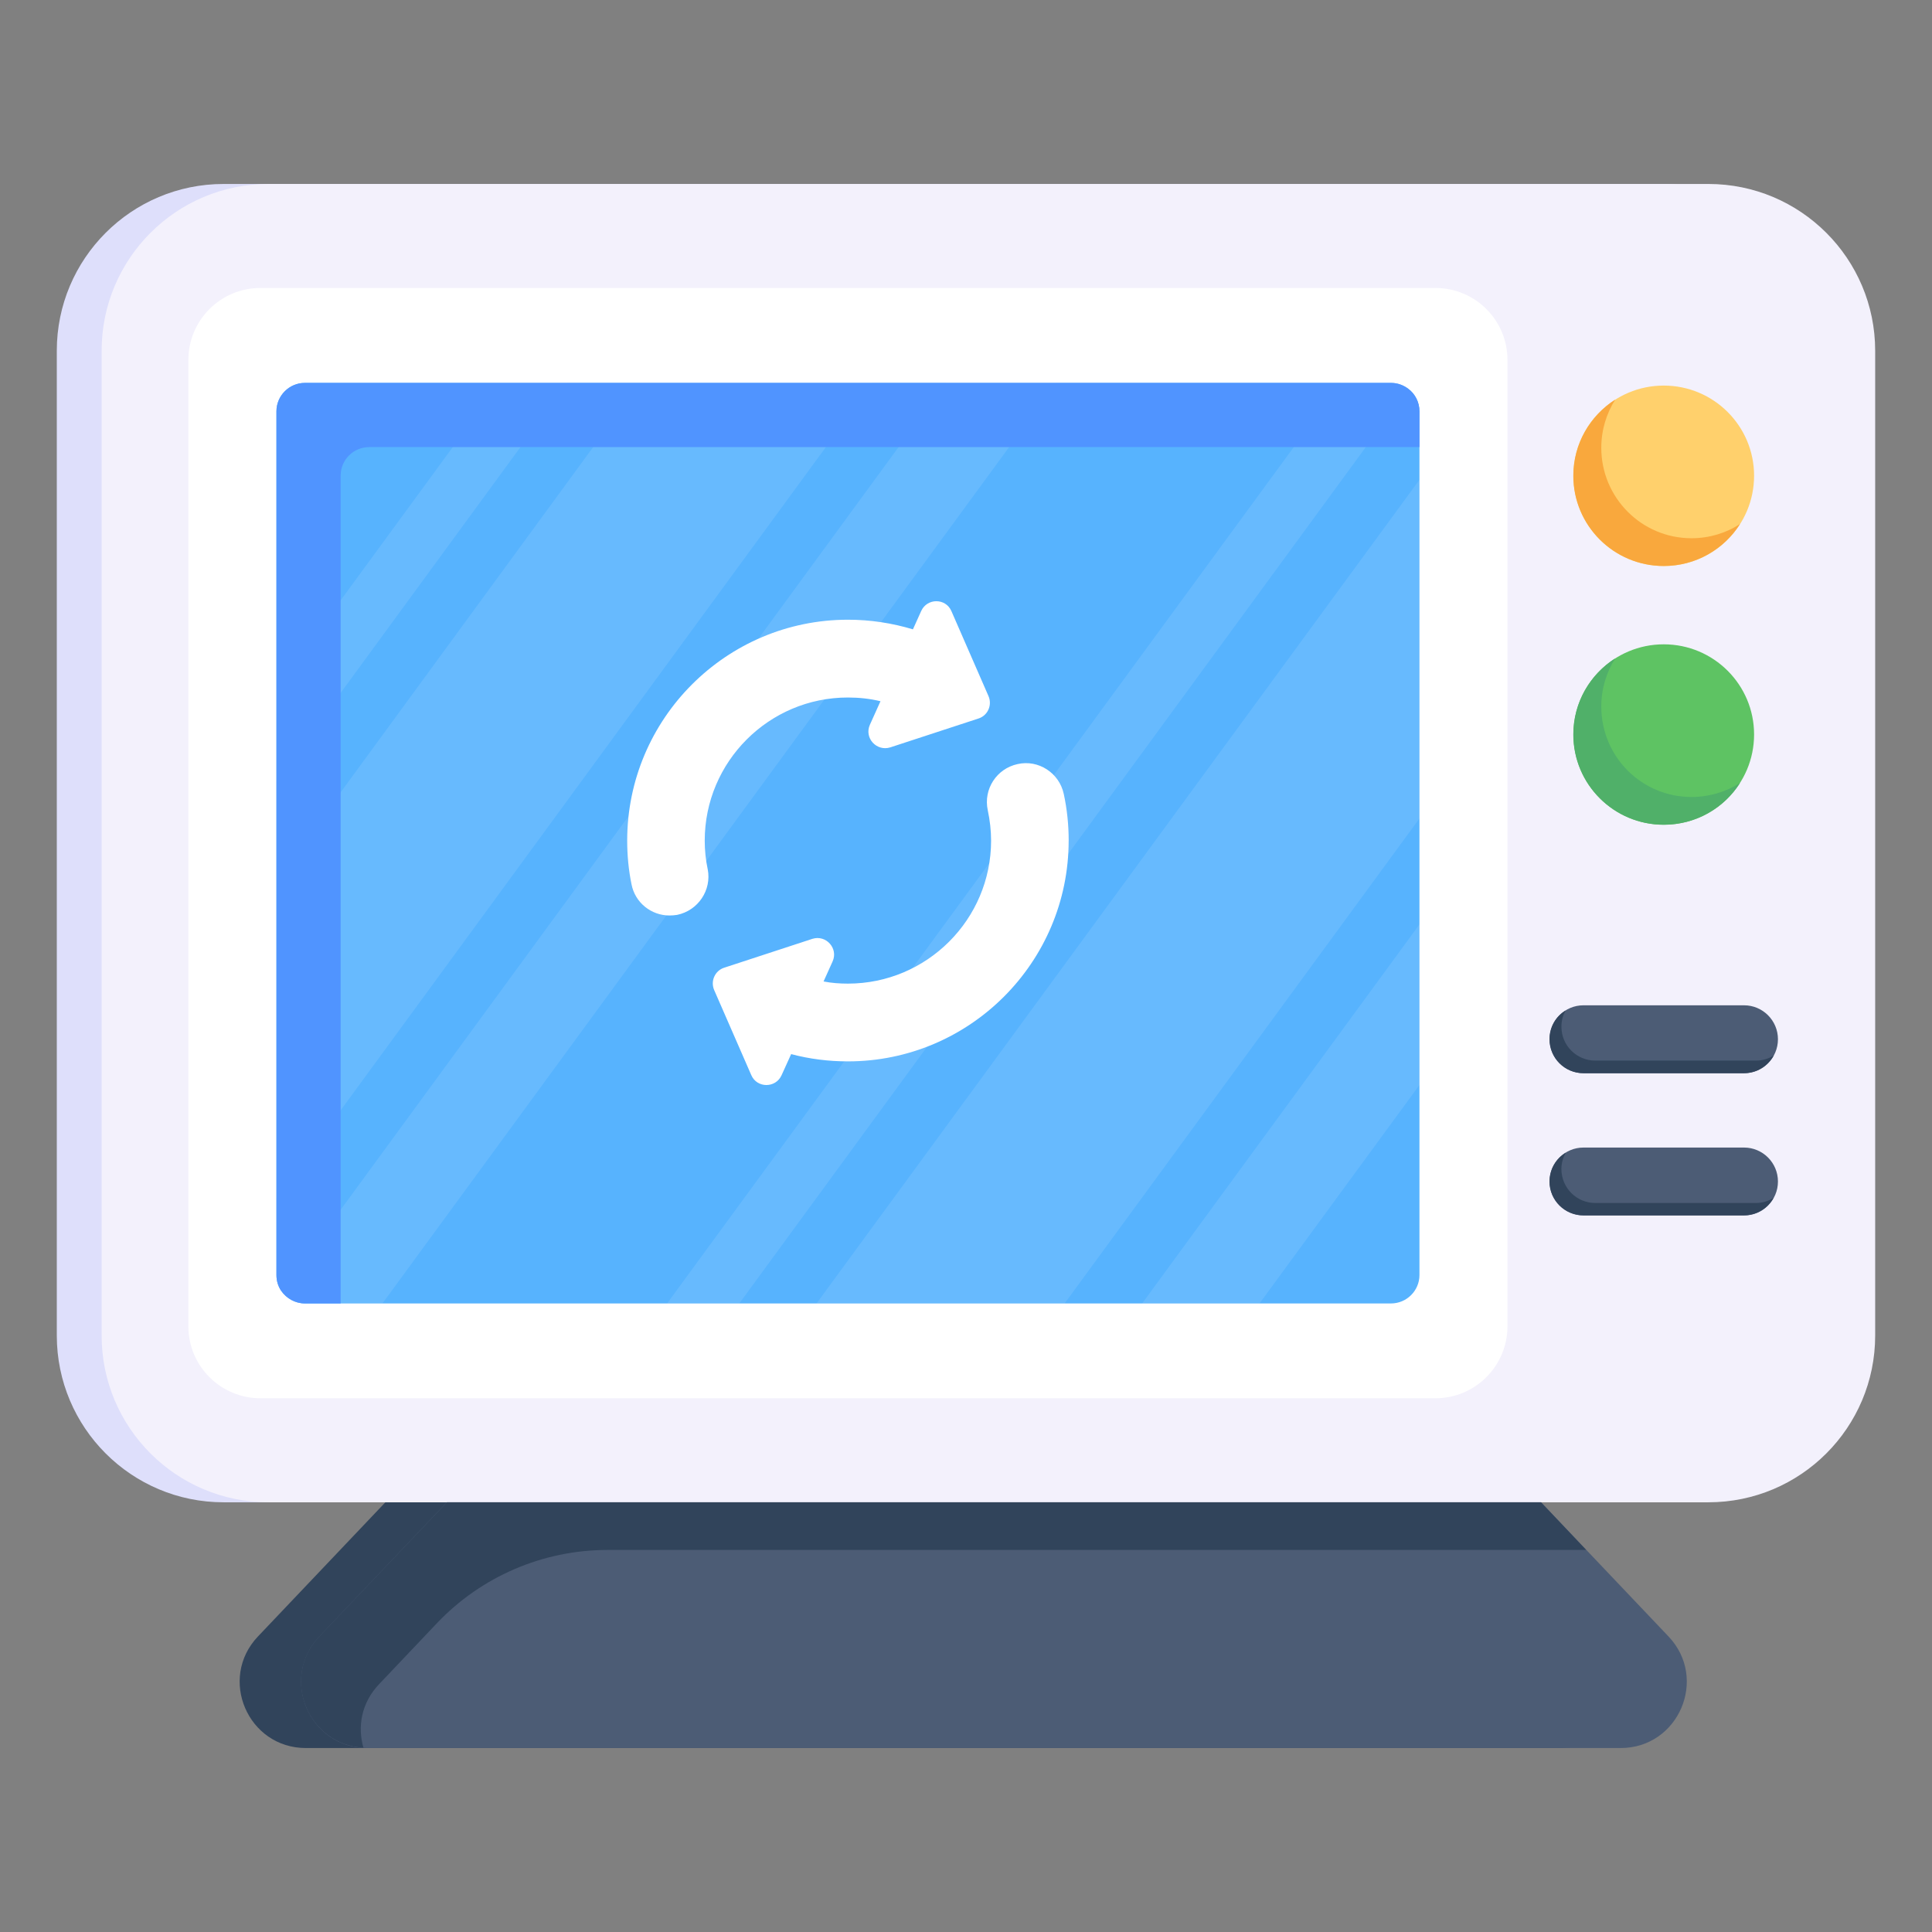 <!-- icon666.com - MILLIONS vector ICONS FREE --><svg id="Layer_1" enable-background="new 0 0 68 68" viewBox="0 0 68 68" xmlns="http://www.w3.org/2000/svg"><rect x="0" y="0" width="68" height="68" fill="#808080" stroke="none"/><g id="_x36_"><g><g><g><g><path d="m64.423 12.346v34.659c0 3.242-2.628 5.871-5.871 5.871h-50.682c-3.242 0-5.871-2.628-5.871-5.871v-34.659c0-3.242 2.628-5.871 5.871-5.871h50.681c3.242-0 5.871 2.628 5.871 5.871z" fill="#dedffb"></path></g><g><path d="m52.078 52.875 4.486 4.723c1.407 1.481.357 3.927-1.686 3.927h-44.113c-2.043 0-3.093-2.445-1.686-3.927l4.486-4.723z" fill="#31445b"></path></g><g><path d="m66 12.346v34.659c0 3.242-2.628 5.871-5.871 5.871h-50.681c-3.242 0-5.871-2.628-5.871-5.871v-34.659c0-3.242 2.628-5.871 5.871-5.871h50.681c3.242 0 5.871 2.628 5.871 5.871z" fill="#f3f1fc"></path></g><g><path d="m54.24 52.875 4.486 4.723c1.407 1.481.357 3.927-1.686 3.927h-44.113c-2.043 0-3.093-2.445-1.686-3.927l4.486-4.723z" fill="#4c5c75"></path></g><g><path d="m55.828 54.553h-34.444c-2.273 0-4.445.934-6.009 2.582l-2.03 2.14c-.63.66-.766 1.503-.553 2.24-1.959-.107-2.929-2.473-1.552-3.918l4.49-4.722h38.507z" fill="#31445b"></path></g><g><path d="m61.738 16.743c0 1.757-1.423 3.179-3.179 3.179-1.757 0-3.18-1.423-3.18-3.179 0-1.75 1.423-3.172 3.18-3.172 1.757 0 3.179 1.423 3.179 3.172z" fill="#ffd06c"></path></g><g><path d="m61.738 25.85c0 1.757-1.423 3.179-3.179 3.179-1.757 0-3.18-1.423-3.18-3.179 0-1.75 1.423-3.172 3.18-3.172 1.757 0 3.179 1.423 3.179 3.172z" fill="#5ec363"></path></g><g><path d="m61.241 18.445c-.558.886-1.551 1.476-2.683 1.476-1.756 0-3.183-1.419-3.183-3.175 0-1.132.591-2.116 1.477-2.683-.312.492-.492 1.075-.492 1.698 0 1.755 1.419 3.183 3.175 3.183.623-0 1.214-.18 1.706-.5z" fill="#f9a83d"></path></g><g><path d="m61.241 27.559c-.558.886-1.551 1.468-2.683 1.468-1.756 0-3.183-1.419-3.183-3.175 0-1.132.591-2.116 1.477-2.682-.312.492-.492 1.074-.492 1.698 0 1.764 1.419 3.183 3.175 3.183.623 0 1.214-.18 1.706-.492z" fill="#50b069"></path></g><g><g><path d="m62.578 36.578c0 .66-.535 1.195-1.195 1.195h-5.649c-.66 0-1.195-.535-1.195-1.195 0-.66.535-1.195 1.195-1.195h5.649c.66 0 1.195.535 1.195 1.195z" fill="#4c5c75"></path></g><g><path d="m62.578 41.585c0 .66-.535 1.195-1.195 1.195h-5.649c-.66 0-1.195-.535-1.195-1.195 0-.66.535-1.195 1.195-1.195h5.649c.66 0 1.195.535 1.195 1.195z" fill="#4c5c75"></path></g></g><g><g><path d="m62.43 37.149c-.205.377-.599.624-1.05.624h-5.644c-.665 0-1.198-.533-1.198-1.198 0-.427.221-.804.566-1.009-.098.173-.147.361-.147.574 0 .656.533 1.19 1.198 1.19h5.644c.23-0.0.452-.066.632-.181z" fill="#31445b"></path></g><g><path d="m62.422 42.161c-.197.369-.591.615-1.042.615h-5.644c-.665 0-1.198-.533-1.198-1.189 0-.435.229-.812.574-1.017-.099.172-.156.369-.156.574 0 .665.533 1.198 1.198 1.198h5.644c.23 0 .443-.066.624-.18z" fill="#31445b"></path></g></g><g><path d="m53.058 12.67v34.01c0 1.399-1.135 2.534-2.534 2.534h-41.36c-1.399 0-2.534-1.135-2.534-2.534v-34.01c0-1.4 1.135-2.534 2.534-2.534h41.36c1.4 0 2.534 1.134 2.534 2.534z" fill="#fff"></path></g><g><path d="m49.96 14.477v30.4c0 .55-.45 1-1 1h-38.23c-.34 0-.65-.18-.83-.44-.11-.16-.17-.35-.17-.56v-30.4c0-.55.45-1 1-1h38.23c.23 0 .44.08.61.21.24.18.39.47.39.79z" fill="#57b3fe"></path></g></g></g><g opacity=".1"><g><path d="m19.97 13.477-10.24 14v-3.26l7.86-10.74z" fill="#fff"></path></g><g><path d="m30.72 13.477-20.99 28.69v-11.19l12.8-17.5z" fill="#fff"></path></g><g><path d="m37.17 13.477-23.71 32.4h-2.73c-.34 0-.65-.18-.83-.44l23.38-31.96z" fill="#fff"></path></g></g><g opacity=".1"><g><path d="m49.57 13.687-23.55 32.19h-2.54l23.71-32.4h1.77c.23-0.0.44.08.61.21z" fill="#fff"></path></g><g><path d="m49.96 16.887v11.92l-12.49 17.07h-8.73z" fill="#fff"></path></g><g><path d="m49.96 32.537v5.65l-5.63 7.69h-4.13z" fill="#fff"></path></g></g><g><g><g><path d="m37.613 29.588c0 4.285-3.484 7.769-7.769 7.769-.677 0-1.348-.083-1.998-.256l-.339.747c-.208.456-.864.456-1.064-.007l-1.306-2.993c-.138-.318.028-.684.352-.788l3.104-1.016c.484-.152.919.339.712.795l-.318.705c.276.055.567.076.857.076 2.779 0 5.039-2.26 5.039-5.032 0-.359-.042-.719-.117-1.071-.159-.74.311-1.465 1.051-1.624.732-.166 1.465.311 1.624 1.051.117.539.173 1.092.173 1.645z" fill="#fff"></path></g><g><path d="m24.909 30.591c.145.74-.339 1.458-1.078 1.61-.09.014-.18.021-.27.021-.636 0-1.21-.449-1.334-1.099-.104-.505-.152-1.023-.152-1.535 0-4.285 3.484-7.776 7.769-7.776.788 0 1.555.118 2.288.339l.29-.643c.207-.463.864-.463 1.064 0l1.306 2.993c.138.318-.027.684-.352.788l-3.104 1.016c-.484.152-.926-.332-.719-.795l.373-.829c-.373-.09-.753-.131-1.147-.131-2.779 0-5.039 2.26-5.039 5.039 0.0.332.034.671.104 1.002z" fill="#fff"></path></g></g></g></g><g><path d="m49.96 14.477v1.26h-36.97c-.55 0-1 .45-1 1v29.14h-1.26c-.34 0-.65-.18-.83-.44-.11-.16-.17-.35-.17-.56v-30.4c0-.55.45-1 1-1h38.23c.23 0 .44.08.61.21.24.18.39.47.39.79z" fill="#5094ff"></path></g></g></svg>